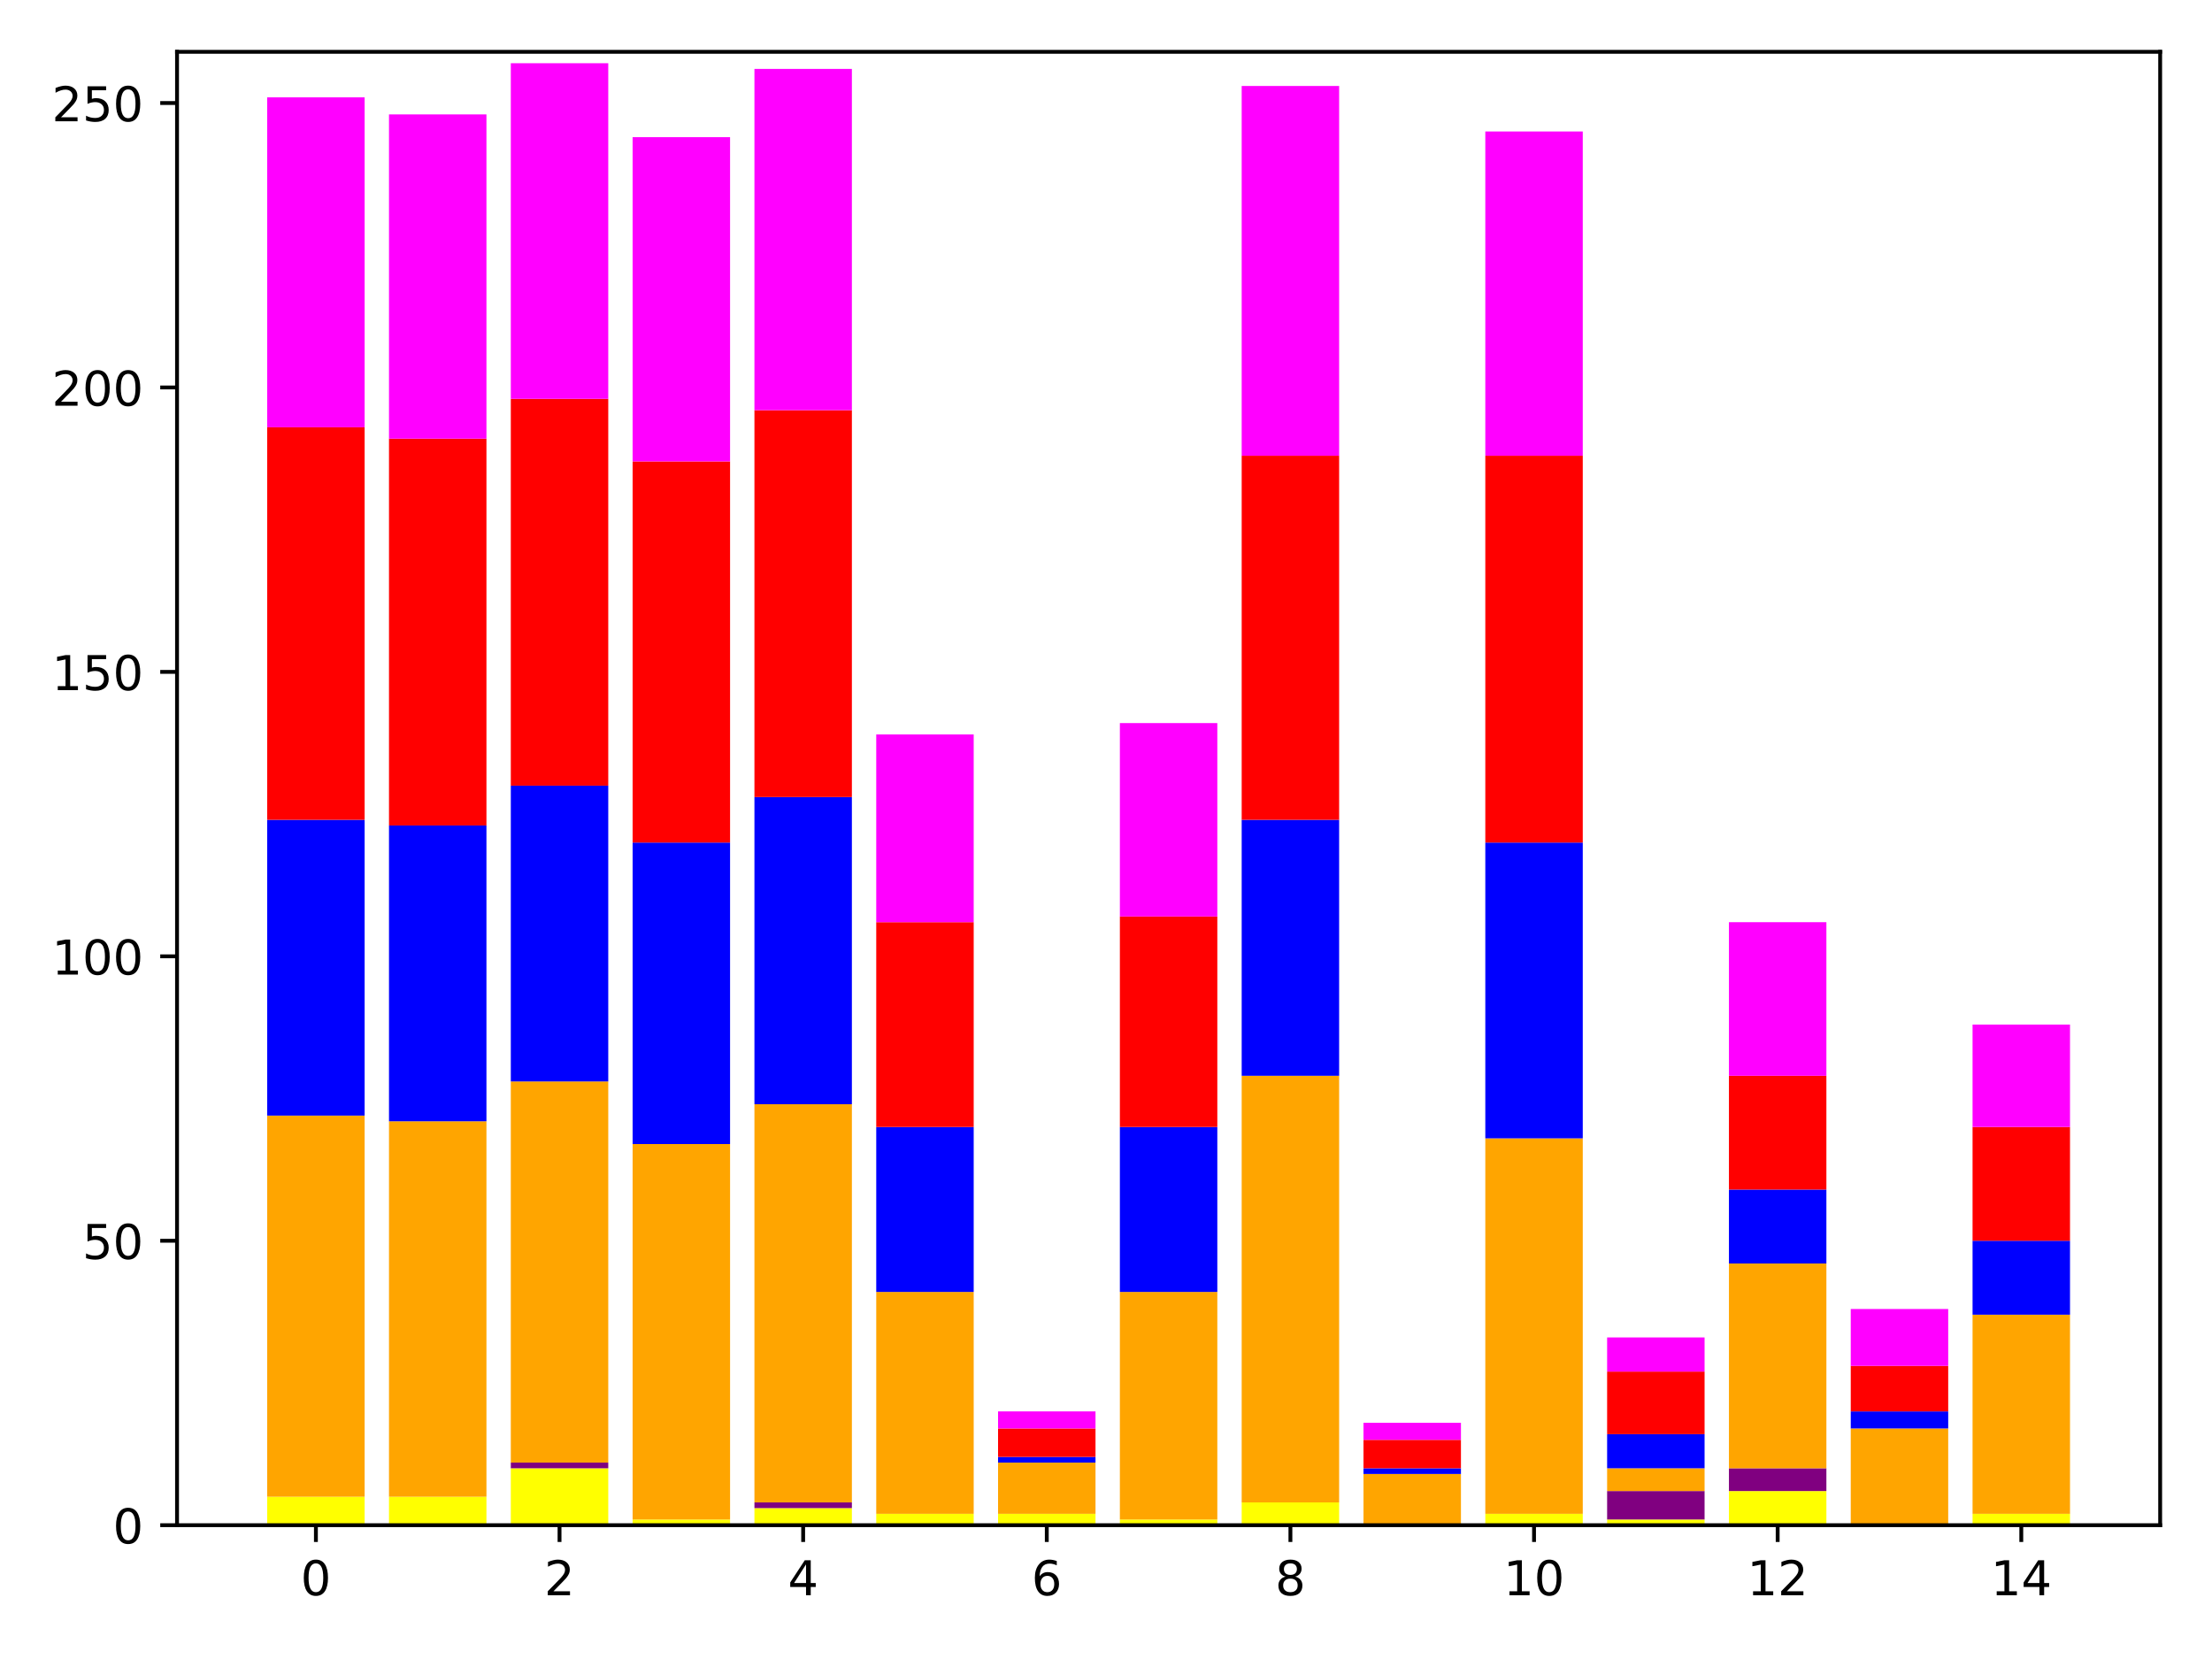 <?xml version="1.0" encoding="utf-8" standalone="no"?>
<!DOCTYPE svg PUBLIC "-//W3C//DTD SVG 1.1//EN"
  "http://www.w3.org/Graphics/SVG/1.1/DTD/svg11.dtd">
<!-- Created with matplotlib (https://matplotlib.org/) -->
<svg height="345.6pt" version="1.1" viewBox="0 0 460.8 345.6" width="460.8pt" xmlns="http://www.w3.org/2000/svg" xmlns:xlink="http://www.w3.org/1999/xlink">
 <defs>
  <style type="text/css">
*{stroke-linecap:butt;stroke-linejoin:round;white-space:pre;}
  </style>
 </defs>
 <g id="figure_1">
  <g id="patch_1">
   <path d="M 0 345.6 
L 460.8 345.6 
L 460.8 0 
L 0 0 
z
" style="fill:#ffffff;"/>
  </g>
  <g id="axes_1">
   <g id="patch_2">
    <path d="M 36.88 317.72 
L 450 317.72 
L 450 10.8 
L 36.88 10.8 
z
" style="fill:#ffffff;"/>
   </g>
   <g id="patch_3">
    <path clip-path="url(#p9fd37e04e9)" d="M 55.658 317.72 
L 75.959 317.72 
L 75.959 311.795 
L 55.658 311.795 
z
" style="fill:#ffff00;"/>
   </g>
   <g id="patch_4">
    <path clip-path="url(#p9fd37e04e9)" d="M 55.658 311.795 
L 75.959 311.795 
L 75.959 311.795 
L 55.658 311.795 
z
" style="fill:#800080;"/>
   </g>
   <g id="patch_5">
    <path clip-path="url(#p9fd37e04e9)" d="M 55.658 311.795 
L 75.959 311.795 
L 75.959 232.399 
L 55.658 232.399 
z
" style="fill:#ffa500;"/>
   </g>
   <g id="patch_6">
    <path clip-path="url(#p9fd37e04e9)" d="M 55.658 232.399 
L 75.959 232.399 
L 75.959 170.778 
L 55.658 170.778 
z
" style="fill:#0000ff;"/>
   </g>
   <g id="patch_7">
    <path clip-path="url(#p9fd37e04e9)" d="M 55.658 170.778 
L 75.959 170.778 
L 75.959 89.011 
L 55.658 89.011 
z
" style="fill:#ff0000;"/>
   </g>
   <g id="patch_8">
    <path clip-path="url(#p9fd37e04e9)" d="M 55.658 89.011 
L 75.959 89.011 
L 75.959 20.28 
L 55.658 20.28 
z
" style="fill:#ff00ff;"/>
   </g>
   <g id="patch_9">
    <path clip-path="url(#p9fd37e04e9)" d="M 55.658 20.28 
L 75.959 20.28 
L 75.959 20.28 
L 55.658 20.28 
z
"/>
   </g>
   <g id="patch_10">
    <path clip-path="url(#p9fd37e04e9)" d="M 81.034 317.72 
L 101.335 317.72 
L 101.335 311.795 
L 81.034 311.795 
z
" style="fill:#ffff00;"/>
   </g>
   <g id="patch_11">
    <path clip-path="url(#p9fd37e04e9)" d="M 81.034 311.795 
L 101.335 311.795 
L 101.335 311.795 
L 81.034 311.795 
z
" style="fill:#800080;"/>
   </g>
   <g id="patch_12">
    <path clip-path="url(#p9fd37e04e9)" d="M 81.034 311.795 
L 101.335 311.795 
L 101.335 233.584 
L 81.034 233.584 
z
" style="fill:#ffa500;"/>
   </g>
   <g id="patch_13">
    <path clip-path="url(#p9fd37e04e9)" d="M 81.034 233.584 
L 101.335 233.584 
L 101.335 171.963 
L 81.034 171.963 
z
" style="fill:#0000ff;"/>
   </g>
   <g id="patch_14">
    <path clip-path="url(#p9fd37e04e9)" d="M 81.034 171.963 
L 101.335 171.963 
L 101.335 91.381 
L 81.034 91.381 
z
" style="fill:#ff0000;"/>
   </g>
   <g id="patch_15">
    <path clip-path="url(#p9fd37e04e9)" d="M 81.034 91.381 
L 101.335 91.381 
L 101.335 23.835 
L 81.034 23.835 
z
" style="fill:#ff00ff;"/>
   </g>
   <g id="patch_16">
    <path clip-path="url(#p9fd37e04e9)" d="M 81.034 23.835 
L 101.335 23.835 
L 101.335 23.835 
L 81.034 23.835 
z
"/>
   </g>
   <g id="patch_17">
    <path clip-path="url(#p9fd37e04e9)" d="M 106.41 317.72 
L 126.711 317.72 
L 126.711 305.87 
L 106.41 305.87 
z
" style="fill:#ffff00;"/>
   </g>
   <g id="patch_18">
    <path clip-path="url(#p9fd37e04e9)" d="M 106.41 305.87 
L 126.711 305.87 
L 126.711 304.685 
L 106.41 304.685 
z
" style="fill:#800080;"/>
   </g>
   <g id="patch_19">
    <path clip-path="url(#p9fd37e04e9)" d="M 106.41 304.685 
L 126.711 304.685 
L 126.711 225.288 
L 106.41 225.288 
z
" style="fill:#ffa500;"/>
   </g>
   <g id="patch_20">
    <path clip-path="url(#p9fd37e04e9)" d="M 106.41 225.288 
L 126.711 225.288 
L 126.711 163.667 
L 106.41 163.667 
z
" style="fill:#0000ff;"/>
   </g>
   <g id="patch_21">
    <path clip-path="url(#p9fd37e04e9)" d="M 106.41 163.667 
L 126.711 163.667 
L 126.711 83.086 
L 106.41 83.086 
z
" style="fill:#ff0000;"/>
   </g>
   <g id="patch_22">
    <path clip-path="url(#p9fd37e04e9)" d="M 106.41 83.086 
L 126.711 83.086 
L 126.711 13.17 
L 106.41 13.17 
z
" style="fill:#ff00ff;"/>
   </g>
   <g id="patch_23">
    <path clip-path="url(#p9fd37e04e9)" d="M 106.41 13.17 
L 126.711 13.17 
L 126.711 13.17 
L 106.41 13.17 
z
"/>
   </g>
   <g id="patch_24">
    <path clip-path="url(#p9fd37e04e9)" d="M 131.786 317.72 
L 152.087 317.72 
L 152.087 316.535 
L 131.786 316.535 
z
" style="fill:#ffff00;"/>
   </g>
   <g id="patch_25">
    <path clip-path="url(#p9fd37e04e9)" d="M 131.786 316.535 
L 152.087 316.535 
L 152.087 316.535 
L 131.786 316.535 
z
" style="fill:#800080;"/>
   </g>
   <g id="patch_26">
    <path clip-path="url(#p9fd37e04e9)" d="M 131.786 316.535 
L 152.087 316.535 
L 152.087 238.324 
L 131.786 238.324 
z
" style="fill:#ffa500;"/>
   </g>
   <g id="patch_27">
    <path clip-path="url(#p9fd37e04e9)" d="M 131.786 238.324 
L 152.087 238.324 
L 152.087 175.518 
L 131.786 175.518 
z
" style="fill:#0000ff;"/>
   </g>
   <g id="patch_28">
    <path clip-path="url(#p9fd37e04e9)" d="M 131.786 175.518 
L 152.087 175.518 
L 152.087 96.121 
L 131.786 96.121 
z
" style="fill:#ff0000;"/>
   </g>
   <g id="patch_29">
    <path clip-path="url(#p9fd37e04e9)" d="M 131.786 96.121 
L 152.087 96.121 
L 152.087 28.575 
L 131.786 28.575 
z
" style="fill:#ff00ff;"/>
   </g>
   <g id="patch_30">
    <path clip-path="url(#p9fd37e04e9)" d="M 131.786 28.575 
L 152.087 28.575 
L 152.087 28.575 
L 131.786 28.575 
z
"/>
   </g>
   <g id="patch_31">
    <path clip-path="url(#p9fd37e04e9)" d="M 157.162 317.72 
L 177.463 317.72 
L 177.463 314.165 
L 157.162 314.165 
z
" style="fill:#ffff00;"/>
   </g>
   <g id="patch_32">
    <path clip-path="url(#p9fd37e04e9)" d="M 157.162 314.165 
L 177.463 314.165 
L 177.463 312.98 
L 157.162 312.98 
z
" style="fill:#800080;"/>
   </g>
   <g id="patch_33">
    <path clip-path="url(#p9fd37e04e9)" d="M 157.162 312.98 
L 177.463 312.98 
L 177.463 230.029 
L 157.162 230.029 
z
" style="fill:#ffa500;"/>
   </g>
   <g id="patch_34">
    <path clip-path="url(#p9fd37e04e9)" d="M 157.162 230.029 
L 177.463 230.029 
L 177.463 166.038 
L 157.162 166.038 
z
" style="fill:#0000ff;"/>
   </g>
   <g id="patch_35">
    <path clip-path="url(#p9fd37e04e9)" d="M 157.162 166.038 
L 177.463 166.038 
L 177.463 85.456 
L 157.162 85.456 
z
" style="fill:#ff0000;"/>
   </g>
   <g id="patch_36">
    <path clip-path="url(#p9fd37e04e9)" d="M 157.162 85.456 
L 177.463 85.456 
L 177.463 14.355 
L 157.162 14.355 
z
" style="fill:#ff00ff;"/>
   </g>
   <g id="patch_37">
    <path clip-path="url(#p9fd37e04e9)" d="M 157.162 14.355 
L 177.463 14.355 
L 177.463 14.355 
L 157.162 14.355 
z
"/>
   </g>
   <g id="patch_38">
    <path clip-path="url(#p9fd37e04e9)" d="M 182.538 317.72 
L 202.839 317.72 
L 202.839 315.35 
L 182.538 315.35 
z
" style="fill:#ffff00;"/>
   </g>
   <g id="patch_39">
    <path clip-path="url(#p9fd37e04e9)" d="M 182.538 315.35 
L 202.839 315.35 
L 202.839 315.35 
L 182.538 315.35 
z
" style="fill:#800080;"/>
   </g>
   <g id="patch_40">
    <path clip-path="url(#p9fd37e04e9)" d="M 182.538 315.35 
L 202.839 315.35 
L 202.839 269.134 
L 182.538 269.134 
z
" style="fill:#ffa500;"/>
   </g>
   <g id="patch_41">
    <path clip-path="url(#p9fd37e04e9)" d="M 182.538 269.134 
L 202.839 269.134 
L 202.839 234.769 
L 182.538 234.769 
z
" style="fill:#0000ff;"/>
   </g>
   <g id="patch_42">
    <path clip-path="url(#p9fd37e04e9)" d="M 182.538 234.769 
L 202.839 234.769 
L 202.839 192.108 
L 182.538 192.108 
z
" style="fill:#ff0000;"/>
   </g>
   <g id="patch_43">
    <path clip-path="url(#p9fd37e04e9)" d="M 182.538 192.108 
L 202.839 192.108 
L 202.839 153.002 
L 182.538 153.002 
z
" style="fill:#ff00ff;"/>
   </g>
   <g id="patch_44">
    <path clip-path="url(#p9fd37e04e9)" d="M 182.538 153.002 
L 202.839 153.002 
L 202.839 153.002 
L 182.538 153.002 
z
"/>
   </g>
   <g id="patch_45">
    <path clip-path="url(#p9fd37e04e9)" d="M 207.914 317.72 
L 228.214 317.72 
L 228.214 315.35 
L 207.914 315.35 
z
" style="fill:#ffff00;"/>
   </g>
   <g id="patch_46">
    <path clip-path="url(#p9fd37e04e9)" d="M 207.914 315.35 
L 228.214 315.35 
L 228.214 315.35 
L 207.914 315.35 
z
" style="fill:#800080;"/>
   </g>
   <g id="patch_47">
    <path clip-path="url(#p9fd37e04e9)" d="M 207.914 315.35 
L 228.214 315.35 
L 228.214 304.685 
L 207.914 304.685 
z
" style="fill:#ffa500;"/>
   </g>
   <g id="patch_48">
    <path clip-path="url(#p9fd37e04e9)" d="M 207.914 304.685 
L 228.214 304.685 
L 228.214 303.5 
L 207.914 303.5 
z
" style="fill:#0000ff;"/>
   </g>
   <g id="patch_49">
    <path clip-path="url(#p9fd37e04e9)" d="M 207.914 303.5 
L 228.214 303.5 
L 228.214 297.575 
L 207.914 297.575 
z
" style="fill:#ff0000;"/>
   </g>
   <g id="patch_50">
    <path clip-path="url(#p9fd37e04e9)" d="M 207.914 297.575 
L 228.214 297.575 
L 228.214 294.02 
L 207.914 294.02 
z
" style="fill:#ff00ff;"/>
   </g>
   <g id="patch_51">
    <path clip-path="url(#p9fd37e04e9)" d="M 207.914 294.02 
L 228.214 294.02 
L 228.214 294.02 
L 207.914 294.02 
z
"/>
   </g>
   <g id="patch_52">
    <path clip-path="url(#p9fd37e04e9)" d="M 233.29 317.72 
L 253.59 317.72 
L 253.59 316.535 
L 233.29 316.535 
z
" style="fill:#ffff00;"/>
   </g>
   <g id="patch_53">
    <path clip-path="url(#p9fd37e04e9)" d="M 233.29 316.535 
L 253.59 316.535 
L 253.59 316.535 
L 233.29 316.535 
z
" style="fill:#800080;"/>
   </g>
   <g id="patch_54">
    <path clip-path="url(#p9fd37e04e9)" d="M 233.29 316.535 
L 253.59 316.535 
L 253.59 269.134 
L 233.29 269.134 
z
" style="fill:#ffa500;"/>
   </g>
   <g id="patch_55">
    <path clip-path="url(#p9fd37e04e9)" d="M 233.29 269.134 
L 253.59 269.134 
L 253.59 234.769 
L 233.29 234.769 
z
" style="fill:#0000ff;"/>
   </g>
   <g id="patch_56">
    <path clip-path="url(#p9fd37e04e9)" d="M 233.29 234.769 
L 253.59 234.769 
L 253.59 190.923 
L 233.29 190.923 
z
" style="fill:#ff0000;"/>
   </g>
   <g id="patch_57">
    <path clip-path="url(#p9fd37e04e9)" d="M 233.29 190.923 
L 253.59 190.923 
L 253.59 150.632 
L 233.29 150.632 
z
" style="fill:#ff00ff;"/>
   </g>
   <g id="patch_58">
    <path clip-path="url(#p9fd37e04e9)" d="M 233.29 150.632 
L 253.59 150.632 
L 253.59 150.632 
L 233.29 150.632 
z
"/>
   </g>
   <g id="patch_59">
    <path clip-path="url(#p9fd37e04e9)" d="M 258.666 317.72 
L 278.966 317.72 
L 278.966 312.98 
L 258.666 312.98 
z
" style="fill:#ffff00;"/>
   </g>
   <g id="patch_60">
    <path clip-path="url(#p9fd37e04e9)" d="M 258.666 312.98 
L 278.966 312.98 
L 278.966 312.98 
L 258.666 312.98 
z
" style="fill:#800080;"/>
   </g>
   <g id="patch_61">
    <path clip-path="url(#p9fd37e04e9)" d="M 258.666 312.98 
L 278.966 312.98 
L 278.966 224.103 
L 258.666 224.103 
z
" style="fill:#ffa500;"/>
   </g>
   <g id="patch_62">
    <path clip-path="url(#p9fd37e04e9)" d="M 258.666 224.103 
L 278.966 224.103 
L 278.966 170.778 
L 258.666 170.778 
z
" style="fill:#0000ff;"/>
   </g>
   <g id="patch_63">
    <path clip-path="url(#p9fd37e04e9)" d="M 258.666 170.778 
L 278.966 170.778 
L 278.966 94.936 
L 258.666 94.936 
z
" style="fill:#ff0000;"/>
   </g>
   <g id="patch_64">
    <path clip-path="url(#p9fd37e04e9)" d="M 258.666 94.936 
L 278.966 94.936 
L 278.966 17.91 
L 258.666 17.91 
z
" style="fill:#ff00ff;"/>
   </g>
   <g id="patch_65">
    <path clip-path="url(#p9fd37e04e9)" d="M 258.666 17.91 
L 278.966 17.91 
L 278.966 17.91 
L 258.666 17.91 
z
"/>
   </g>
   <g id="patch_66">
    <path clip-path="url(#p9fd37e04e9)" d="M 284.041 317.72 
L 304.342 317.72 
L 304.342 317.72 
L 284.041 317.72 
z
" style="fill:#ffff00;"/>
   </g>
   <g id="patch_67">
    <path clip-path="url(#p9fd37e04e9)" d="M 284.041 317.72 
L 304.342 317.72 
L 304.342 317.72 
L 284.041 317.72 
z
" style="fill:#800080;"/>
   </g>
   <g id="patch_68">
    <path clip-path="url(#p9fd37e04e9)" d="M 284.041 317.72 
L 304.342 317.72 
L 304.342 307.055 
L 284.041 307.055 
z
" style="fill:#ffa500;"/>
   </g>
   <g id="patch_69">
    <path clip-path="url(#p9fd37e04e9)" d="M 284.041 307.055 
L 304.342 307.055 
L 304.342 305.87 
L 284.041 305.87 
z
" style="fill:#0000ff;"/>
   </g>
   <g id="patch_70">
    <path clip-path="url(#p9fd37e04e9)" d="M 284.041 305.87 
L 304.342 305.87 
L 304.342 299.945 
L 284.041 299.945 
z
" style="fill:#ff0000;"/>
   </g>
   <g id="patch_71">
    <path clip-path="url(#p9fd37e04e9)" d="M 284.041 299.945 
L 304.342 299.945 
L 304.342 296.39 
L 284.041 296.39 
z
" style="fill:#ff00ff;"/>
   </g>
   <g id="patch_72">
    <path clip-path="url(#p9fd37e04e9)" d="M 284.041 296.39 
L 304.342 296.39 
L 304.342 296.39 
L 284.041 296.39 
z
"/>
   </g>
   <g id="patch_73">
    <path clip-path="url(#p9fd37e04e9)" d="M 309.417 317.72 
L 329.718 317.72 
L 329.718 315.35 
L 309.417 315.35 
z
" style="fill:#ffff00;"/>
   </g>
   <g id="patch_74">
    <path clip-path="url(#p9fd37e04e9)" d="M 309.417 315.35 
L 329.718 315.35 
L 329.718 315.35 
L 309.417 315.35 
z
" style="fill:#800080;"/>
   </g>
   <g id="patch_75">
    <path clip-path="url(#p9fd37e04e9)" d="M 309.417 315.35 
L 329.718 315.35 
L 329.718 237.139 
L 309.417 237.139 
z
" style="fill:#ffa500;"/>
   </g>
   <g id="patch_76">
    <path clip-path="url(#p9fd37e04e9)" d="M 309.417 237.139 
L 329.718 237.139 
L 329.718 175.518 
L 309.417 175.518 
z
" style="fill:#0000ff;"/>
   </g>
   <g id="patch_77">
    <path clip-path="url(#p9fd37e04e9)" d="M 309.417 175.518 
L 329.718 175.518 
L 329.718 94.936 
L 309.417 94.936 
z
" style="fill:#ff0000;"/>
   </g>
   <g id="patch_78">
    <path clip-path="url(#p9fd37e04e9)" d="M 309.417 94.936 
L 329.718 94.936 
L 329.718 27.39 
L 309.417 27.39 
z
" style="fill:#ff00ff;"/>
   </g>
   <g id="patch_79">
    <path clip-path="url(#p9fd37e04e9)" d="M 309.417 27.39 
L 329.718 27.39 
L 329.718 27.39 
L 309.417 27.39 
z
"/>
   </g>
   <g id="patch_80">
    <path clip-path="url(#p9fd37e04e9)" d="M 334.793 317.72 
L 355.094 317.72 
L 355.094 316.535 
L 334.793 316.535 
z
" style="fill:#ffff00;"/>
   </g>
   <g id="patch_81">
    <path clip-path="url(#p9fd37e04e9)" d="M 334.793 316.535 
L 355.094 316.535 
L 355.094 310.61 
L 334.793 310.61 
z
" style="fill:#800080;"/>
   </g>
   <g id="patch_82">
    <path clip-path="url(#p9fd37e04e9)" d="M 334.793 310.61 
L 355.094 310.61 
L 355.094 305.87 
L 334.793 305.87 
z
" style="fill:#ffa500;"/>
   </g>
   <g id="patch_83">
    <path clip-path="url(#p9fd37e04e9)" d="M 334.793 305.87 
L 355.094 305.87 
L 355.094 298.76 
L 334.793 298.76 
z
" style="fill:#0000ff;"/>
   </g>
   <g id="patch_84">
    <path clip-path="url(#p9fd37e04e9)" d="M 334.793 298.76 
L 355.094 298.76 
L 355.094 285.724 
L 334.793 285.724 
z
" style="fill:#ff0000;"/>
   </g>
   <g id="patch_85">
    <path clip-path="url(#p9fd37e04e9)" d="M 334.793 285.724 
L 355.094 285.724 
L 355.094 278.614 
L 334.793 278.614 
z
" style="fill:#ff00ff;"/>
   </g>
   <g id="patch_86">
    <path clip-path="url(#p9fd37e04e9)" d="M 334.793 278.614 
L 355.094 278.614 
L 355.094 278.614 
L 334.793 278.614 
z
"/>
   </g>
   <g id="patch_87">
    <path clip-path="url(#p9fd37e04e9)" d="M 360.169 317.72 
L 380.47 317.72 
L 380.47 310.61 
L 360.169 310.61 
z
" style="fill:#ffff00;"/>
   </g>
   <g id="patch_88">
    <path clip-path="url(#p9fd37e04e9)" d="M 360.169 310.61 
L 380.47 310.61 
L 380.47 305.87 
L 360.169 305.87 
z
" style="fill:#800080;"/>
   </g>
   <g id="patch_89">
    <path clip-path="url(#p9fd37e04e9)" d="M 360.169 305.87 
L 380.47 305.87 
L 380.47 263.209 
L 360.169 263.209 
z
" style="fill:#ffa500;"/>
   </g>
   <g id="patch_90">
    <path clip-path="url(#p9fd37e04e9)" d="M 360.169 263.209 
L 380.47 263.209 
L 380.47 247.804 
L 360.169 247.804 
z
" style="fill:#0000ff;"/>
   </g>
   <g id="patch_91">
    <path clip-path="url(#p9fd37e04e9)" d="M 360.169 247.804 
L 380.47 247.804 
L 380.47 224.103 
L 360.169 224.103 
z
" style="fill:#ff0000;"/>
   </g>
   <g id="patch_92">
    <path clip-path="url(#p9fd37e04e9)" d="M 360.169 224.103 
L 380.47 224.103 
L 380.47 192.108 
L 360.169 192.108 
z
" style="fill:#ff00ff;"/>
   </g>
   <g id="patch_93">
    <path clip-path="url(#p9fd37e04e9)" d="M 360.169 192.108 
L 380.47 192.108 
L 380.47 192.108 
L 360.169 192.108 
z
"/>
   </g>
   <g id="patch_94">
    <path clip-path="url(#p9fd37e04e9)" d="M 385.545 317.72 
L 405.846 317.72 
L 405.846 317.72 
L 385.545 317.72 
z
" style="fill:#ffff00;"/>
   </g>
   <g id="patch_95">
    <path clip-path="url(#p9fd37e04e9)" d="M 385.545 317.72 
L 405.846 317.72 
L 405.846 317.72 
L 385.545 317.72 
z
" style="fill:#800080;"/>
   </g>
   <g id="patch_96">
    <path clip-path="url(#p9fd37e04e9)" d="M 385.545 317.72 
L 405.846 317.72 
L 405.846 297.575 
L 385.545 297.575 
z
" style="fill:#ffa500;"/>
   </g>
   <g id="patch_97">
    <path clip-path="url(#p9fd37e04e9)" d="M 385.545 297.575 
L 405.846 297.575 
L 405.846 294.02 
L 385.545 294.02 
z
" style="fill:#0000ff;"/>
   </g>
   <g id="patch_98">
    <path clip-path="url(#p9fd37e04e9)" d="M 385.545 294.02 
L 405.846 294.02 
L 405.846 284.539 
L 385.545 284.539 
z
" style="fill:#ff0000;"/>
   </g>
   <g id="patch_99">
    <path clip-path="url(#p9fd37e04e9)" d="M 385.545 284.539 
L 405.846 284.539 
L 405.846 272.689 
L 385.545 272.689 
z
" style="fill:#ff00ff;"/>
   </g>
   <g id="patch_100">
    <path clip-path="url(#p9fd37e04e9)" d="M 385.545 272.689 
L 405.846 272.689 
L 405.846 272.689 
L 385.545 272.689 
z
"/>
   </g>
   <g id="patch_101">
    <path clip-path="url(#p9fd37e04e9)" d="M 410.921 317.72 
L 431.222 317.72 
L 431.222 315.35 
L 410.921 315.35 
z
" style="fill:#ffff00;"/>
   </g>
   <g id="patch_102">
    <path clip-path="url(#p9fd37e04e9)" d="M 410.921 315.35 
L 431.222 315.35 
L 431.222 315.35 
L 410.921 315.35 
z
" style="fill:#800080;"/>
   </g>
   <g id="patch_103">
    <path clip-path="url(#p9fd37e04e9)" d="M 410.921 315.35 
L 431.222 315.35 
L 431.222 273.874 
L 410.921 273.874 
z
" style="fill:#ffa500;"/>
   </g>
   <g id="patch_104">
    <path clip-path="url(#p9fd37e04e9)" d="M 410.921 273.874 
L 431.222 273.874 
L 431.222 258.469 
L 410.921 258.469 
z
" style="fill:#0000ff;"/>
   </g>
   <g id="patch_105">
    <path clip-path="url(#p9fd37e04e9)" d="M 410.921 258.469 
L 431.222 258.469 
L 431.222 234.769 
L 410.921 234.769 
z
" style="fill:#ff0000;"/>
   </g>
   <g id="patch_106">
    <path clip-path="url(#p9fd37e04e9)" d="M 410.921 234.769 
L 431.222 234.769 
L 431.222 213.438 
L 410.921 213.438 
z
" style="fill:#ff00ff;"/>
   </g>
   <g id="patch_107">
    <path clip-path="url(#p9fd37e04e9)" d="M 410.921 213.438 
L 431.222 213.438 
L 431.222 213.438 
L 410.921 213.438 
z
"/>
   </g>
   <g id="matplotlib.axis_1">
    <g id="xtick_1">
     <g id="line2d_1">
      <defs>
       <path d="M 0 0 
L 0 3.5 
" id="m075d6dd991" style="stroke:#000000;stroke-width:0.8;"/>
      </defs>
      <g>
       <use style="stroke:#000000;stroke-width:0.8;" x="65.809" xlink:href="#m075d6dd991" y="317.72"/>
      </g>
     </g>
     <g id="text_1">
      <!-- 0 -->
      <defs>
       <path d="M 31.781 66.406 
Q 24.172 66.406 20.328 58.906 
Q 16.5 51.422 16.5 36.375 
Q 16.5 21.391 20.328 13.891 
Q 24.172 6.391 31.781 6.391 
Q 39.453 6.391 43.281 13.891 
Q 47.125 21.391 47.125 36.375 
Q 47.125 51.422 43.281 58.906 
Q 39.453 66.406 31.781 66.406 
z
M 31.781 74.219 
Q 44.047 74.219 50.516 64.516 
Q 56.984 54.828 56.984 36.375 
Q 56.984 17.969 50.516 8.266 
Q 44.047 -1.422 31.781 -1.422 
Q 19.531 -1.422 13.062 8.266 
Q 6.594 17.969 6.594 36.375 
Q 6.594 54.828 13.062 64.516 
Q 19.531 74.219 31.781 74.219 
z
" id="DejaVuSans-48"/>
      </defs>
      <g transform="translate(62.627 332.318)scale(0.1 -0.1)">
       <use xlink:href="#DejaVuSans-48"/>
      </g>
     </g>
    </g>
    <g id="xtick_2">
     <g id="line2d_2">
      <g>
       <use style="stroke:#000000;stroke-width:0.8;" x="116.56" xlink:href="#m075d6dd991" y="317.72"/>
      </g>
     </g>
     <g id="text_2">
      <!-- 2 -->
      <defs>
       <path d="M 19.188 8.297 
L 53.609 8.297 
L 53.609 0 
L 7.328 0 
L 7.328 8.297 
Q 12.938 14.109 22.625 23.891 
Q 32.328 33.688 34.812 36.531 
Q 39.547 41.844 41.422 45.531 
Q 43.312 49.219 43.312 52.781 
Q 43.312 58.594 39.234 62.25 
Q 35.156 65.922 28.609 65.922 
Q 23.969 65.922 18.812 64.312 
Q 13.672 62.703 7.812 59.422 
L 7.812 69.391 
Q 13.766 71.781 18.938 73 
Q 24.125 74.219 28.422 74.219 
Q 39.75 74.219 46.484 68.547 
Q 53.219 62.891 53.219 53.422 
Q 53.219 48.922 51.531 44.891 
Q 49.859 40.875 45.406 35.406 
Q 44.188 33.984 37.641 27.219 
Q 31.109 20.453 19.188 8.297 
z
" id="DejaVuSans-50"/>
      </defs>
      <g transform="translate(113.379 332.318)scale(0.1 -0.1)">
       <use xlink:href="#DejaVuSans-50"/>
      </g>
     </g>
    </g>
    <g id="xtick_3">
     <g id="line2d_3">
      <g>
       <use style="stroke:#000000;stroke-width:0.8;" x="167.312" xlink:href="#m075d6dd991" y="317.72"/>
      </g>
     </g>
     <g id="text_3">
      <!-- 4 -->
      <defs>
       <path d="M 37.797 64.312 
L 12.891 25.391 
L 37.797 25.391 
z
M 35.203 72.906 
L 47.609 72.906 
L 47.609 25.391 
L 58.016 25.391 
L 58.016 17.188 
L 47.609 17.188 
L 47.609 0 
L 37.797 0 
L 37.797 17.188 
L 4.891 17.188 
L 4.891 26.703 
z
" id="DejaVuSans-52"/>
      </defs>
      <g transform="translate(164.131 332.318)scale(0.1 -0.1)">
       <use xlink:href="#DejaVuSans-52"/>
      </g>
     </g>
    </g>
    <g id="xtick_4">
     <g id="line2d_4">
      <g>
       <use style="stroke:#000000;stroke-width:0.8;" x="218.064" xlink:href="#m075d6dd991" y="317.72"/>
      </g>
     </g>
     <g id="text_4">
      <!-- 6 -->
      <defs>
       <path d="M 33.016 40.375 
Q 26.375 40.375 22.484 35.828 
Q 18.609 31.297 18.609 23.391 
Q 18.609 15.531 22.484 10.953 
Q 26.375 6.391 33.016 6.391 
Q 39.656 6.391 43.531 10.953 
Q 47.406 15.531 47.406 23.391 
Q 47.406 31.297 43.531 35.828 
Q 39.656 40.375 33.016 40.375 
z
M 52.594 71.297 
L 52.594 62.312 
Q 48.875 64.062 45.094 64.984 
Q 41.312 65.922 37.594 65.922 
Q 27.828 65.922 22.672 59.328 
Q 17.531 52.734 16.797 39.406 
Q 19.672 43.656 24.016 45.922 
Q 28.375 48.188 33.594 48.188 
Q 44.578 48.188 50.953 41.516 
Q 57.328 34.859 57.328 23.391 
Q 57.328 12.156 50.688 5.359 
Q 44.047 -1.422 33.016 -1.422 
Q 20.359 -1.422 13.672 8.266 
Q 6.984 17.969 6.984 36.375 
Q 6.984 53.656 15.188 63.938 
Q 23.391 74.219 37.203 74.219 
Q 40.922 74.219 44.703 73.484 
Q 48.484 72.75 52.594 71.297 
z
" id="DejaVuSans-54"/>
      </defs>
      <g transform="translate(214.883 332.318)scale(0.1 -0.1)">
       <use xlink:href="#DejaVuSans-54"/>
      </g>
     </g>
    </g>
    <g id="xtick_5">
     <g id="line2d_5">
      <g>
       <use style="stroke:#000000;stroke-width:0.8;" x="268.816" xlink:href="#m075d6dd991" y="317.72"/>
      </g>
     </g>
     <g id="text_5">
      <!-- 8 -->
      <defs>
       <path d="M 31.781 34.625 
Q 24.75 34.625 20.719 30.859 
Q 16.703 27.094 16.703 20.516 
Q 16.703 13.922 20.719 10.156 
Q 24.75 6.391 31.781 6.391 
Q 38.812 6.391 42.859 10.172 
Q 46.922 13.969 46.922 20.516 
Q 46.922 27.094 42.891 30.859 
Q 38.875 34.625 31.781 34.625 
z
M 21.922 38.812 
Q 15.578 40.375 12.031 44.719 
Q 8.5 49.078 8.5 55.328 
Q 8.5 64.062 14.719 69.141 
Q 20.953 74.219 31.781 74.219 
Q 42.672 74.219 48.875 69.141 
Q 55.078 64.062 55.078 55.328 
Q 55.078 49.078 51.531 44.719 
Q 48 40.375 41.703 38.812 
Q 48.828 37.156 52.797 32.312 
Q 56.781 27.484 56.781 20.516 
Q 56.781 9.906 50.312 4.234 
Q 43.844 -1.422 31.781 -1.422 
Q 19.734 -1.422 13.25 4.234 
Q 6.781 9.906 6.781 20.516 
Q 6.781 27.484 10.781 32.312 
Q 14.797 37.156 21.922 38.812 
z
M 18.312 54.391 
Q 18.312 48.734 21.844 45.562 
Q 25.391 42.391 31.781 42.391 
Q 38.141 42.391 41.719 45.562 
Q 45.312 48.734 45.312 54.391 
Q 45.312 60.062 41.719 63.234 
Q 38.141 66.406 31.781 66.406 
Q 25.391 66.406 21.844 63.234 
Q 18.312 60.062 18.312 54.391 
z
" id="DejaVuSans-56"/>
      </defs>
      <g transform="translate(265.635 332.318)scale(0.1 -0.1)">
       <use xlink:href="#DejaVuSans-56"/>
      </g>
     </g>
    </g>
    <g id="xtick_6">
     <g id="line2d_6">
      <g>
       <use style="stroke:#000000;stroke-width:0.8;" x="319.568" xlink:href="#m075d6dd991" y="317.72"/>
      </g>
     </g>
     <g id="text_6">
      <!-- 10 -->
      <defs>
       <path d="M 12.406 8.297 
L 28.516 8.297 
L 28.516 63.922 
L 10.984 60.406 
L 10.984 69.391 
L 28.422 72.906 
L 38.281 72.906 
L 38.281 8.297 
L 54.391 8.297 
L 54.391 0 
L 12.406 0 
z
" id="DejaVuSans-49"/>
      </defs>
      <g transform="translate(313.205 332.318)scale(0.1 -0.1)">
       <use xlink:href="#DejaVuSans-49"/>
       <use x="63.623" xlink:href="#DejaVuSans-48"/>
      </g>
     </g>
    </g>
    <g id="xtick_7">
     <g id="line2d_7">
      <g>
       <use style="stroke:#000000;stroke-width:0.8;" x="370.32" xlink:href="#m075d6dd991" y="317.72"/>
      </g>
     </g>
     <g id="text_7">
      <!-- 12 -->
      <g transform="translate(363.957 332.318)scale(0.1 -0.1)">
       <use xlink:href="#DejaVuSans-49"/>
       <use x="63.623" xlink:href="#DejaVuSans-50"/>
      </g>
     </g>
    </g>
    <g id="xtick_8">
     <g id="line2d_8">
      <g>
       <use style="stroke:#000000;stroke-width:0.8;" x="421.071" xlink:href="#m075d6dd991" y="317.72"/>
      </g>
     </g>
     <g id="text_8">
      <!-- 14 -->
      <g transform="translate(414.709 332.318)scale(0.1 -0.1)">
       <use xlink:href="#DejaVuSans-49"/>
       <use x="63.623" xlink:href="#DejaVuSans-52"/>
      </g>
     </g>
    </g>
   </g>
   <g id="matplotlib.axis_2">
    <g id="ytick_1">
     <g id="line2d_9">
      <defs>
       <path d="M 0 0 
L -3.5 0 
" id="m9a5e26483f" style="stroke:#000000;stroke-width:0.8;"/>
      </defs>
      <g>
       <use style="stroke:#000000;stroke-width:0.8;" x="36.88" xlink:href="#m9a5e26483f" y="317.72"/>
      </g>
     </g>
     <g id="text_9">
      <!-- 0 -->
      <g transform="translate(23.517 321.519)scale(0.1 -0.1)">
       <use xlink:href="#DejaVuSans-48"/>
      </g>
     </g>
    </g>
    <g id="ytick_2">
     <g id="line2d_10">
      <g>
       <use style="stroke:#000000;stroke-width:0.8;" x="36.88" xlink:href="#m9a5e26483f" y="258.469"/>
      </g>
     </g>
     <g id="text_10">
      <!-- 50 -->
      <defs>
       <path d="M 10.797 72.906 
L 49.516 72.906 
L 49.516 64.594 
L 19.828 64.594 
L 19.828 46.734 
Q 21.969 47.469 24.109 47.828 
Q 26.266 48.188 28.422 48.188 
Q 40.625 48.188 47.75 41.5 
Q 54.891 34.812 54.891 23.391 
Q 54.891 11.625 47.562 5.094 
Q 40.234 -1.422 26.906 -1.422 
Q 22.312 -1.422 17.547 -0.641 
Q 12.797 0.141 7.719 1.703 
L 7.719 11.625 
Q 12.109 9.234 16.797 8.062 
Q 21.484 6.891 26.703 6.891 
Q 35.156 6.891 40.078 11.328 
Q 45.016 15.766 45.016 23.391 
Q 45.016 31 40.078 35.438 
Q 35.156 39.891 26.703 39.891 
Q 22.75 39.891 18.812 39.016 
Q 14.891 38.141 10.797 36.281 
z
" id="DejaVuSans-53"/>
      </defs>
      <g transform="translate(17.155 262.268)scale(0.1 -0.1)">
       <use xlink:href="#DejaVuSans-53"/>
       <use x="63.623" xlink:href="#DejaVuSans-48"/>
      </g>
     </g>
    </g>
    <g id="ytick_3">
     <g id="line2d_11">
      <g>
       <use style="stroke:#000000;stroke-width:0.8;" x="36.88" xlink:href="#m9a5e26483f" y="199.218"/>
      </g>
     </g>
     <g id="text_11">
      <!-- 100 -->
      <g transform="translate(10.793 203.017)scale(0.1 -0.1)">
       <use xlink:href="#DejaVuSans-49"/>
       <use x="63.623" xlink:href="#DejaVuSans-48"/>
       <use x="127.246" xlink:href="#DejaVuSans-48"/>
      </g>
     </g>
    </g>
    <g id="ytick_4">
     <g id="line2d_12">
      <g>
       <use style="stroke:#000000;stroke-width:0.8;" x="36.88" xlink:href="#m9a5e26483f" y="139.967"/>
      </g>
     </g>
     <g id="text_12">
      <!-- 150 -->
      <g transform="translate(10.793 143.766)scale(0.1 -0.1)">
       <use xlink:href="#DejaVuSans-49"/>
       <use x="63.623" xlink:href="#DejaVuSans-53"/>
       <use x="127.246" xlink:href="#DejaVuSans-48"/>
      </g>
     </g>
    </g>
    <g id="ytick_5">
     <g id="line2d_13">
      <g>
       <use style="stroke:#000000;stroke-width:0.8;" x="36.88" xlink:href="#m9a5e26483f" y="80.716"/>
      </g>
     </g>
     <g id="text_13">
      <!-- 200 -->
      <g transform="translate(10.793 84.515)scale(0.1 -0.1)">
       <use xlink:href="#DejaVuSans-50"/>
       <use x="63.623" xlink:href="#DejaVuSans-48"/>
       <use x="127.246" xlink:href="#DejaVuSans-48"/>
      </g>
     </g>
    </g>
    <g id="ytick_6">
     <g id="line2d_14">
      <g>
       <use style="stroke:#000000;stroke-width:0.8;" x="36.88" xlink:href="#m9a5e26483f" y="21.465"/>
      </g>
     </g>
     <g id="text_14">
      <!-- 250 -->
      <g transform="translate(10.793 25.264)scale(0.1 -0.1)">
       <use xlink:href="#DejaVuSans-50"/>
       <use x="63.623" xlink:href="#DejaVuSans-53"/>
       <use x="127.246" xlink:href="#DejaVuSans-48"/>
      </g>
     </g>
    </g>
   </g>
   <g id="patch_108">
    <path d="M 36.88 317.72 
L 36.88 10.8 
" style="fill:none;stroke:#000000;stroke-linecap:square;stroke-linejoin:miter;stroke-width:0.8;"/>
   </g>
   <g id="patch_109">
    <path d="M 450 317.72 
L 450 10.8 
" style="fill:none;stroke:#000000;stroke-linecap:square;stroke-linejoin:miter;stroke-width:0.8;"/>
   </g>
   <g id="patch_110">
    <path d="M 36.88 317.72 
L 450 317.72 
" style="fill:none;stroke:#000000;stroke-linecap:square;stroke-linejoin:miter;stroke-width:0.8;"/>
   </g>
   <g id="patch_111">
    <path d="M 36.88 10.8 
L 450 10.8 
" style="fill:none;stroke:#000000;stroke-linecap:square;stroke-linejoin:miter;stroke-width:0.8;"/>
   </g>
  </g>
 </g>
 <defs>
  <clipPath id="p9fd37e04e9">
   <rect height="306.92" width="413.12" x="36.88" y="10.8"/>
  </clipPath>
 </defs>
</svg>
